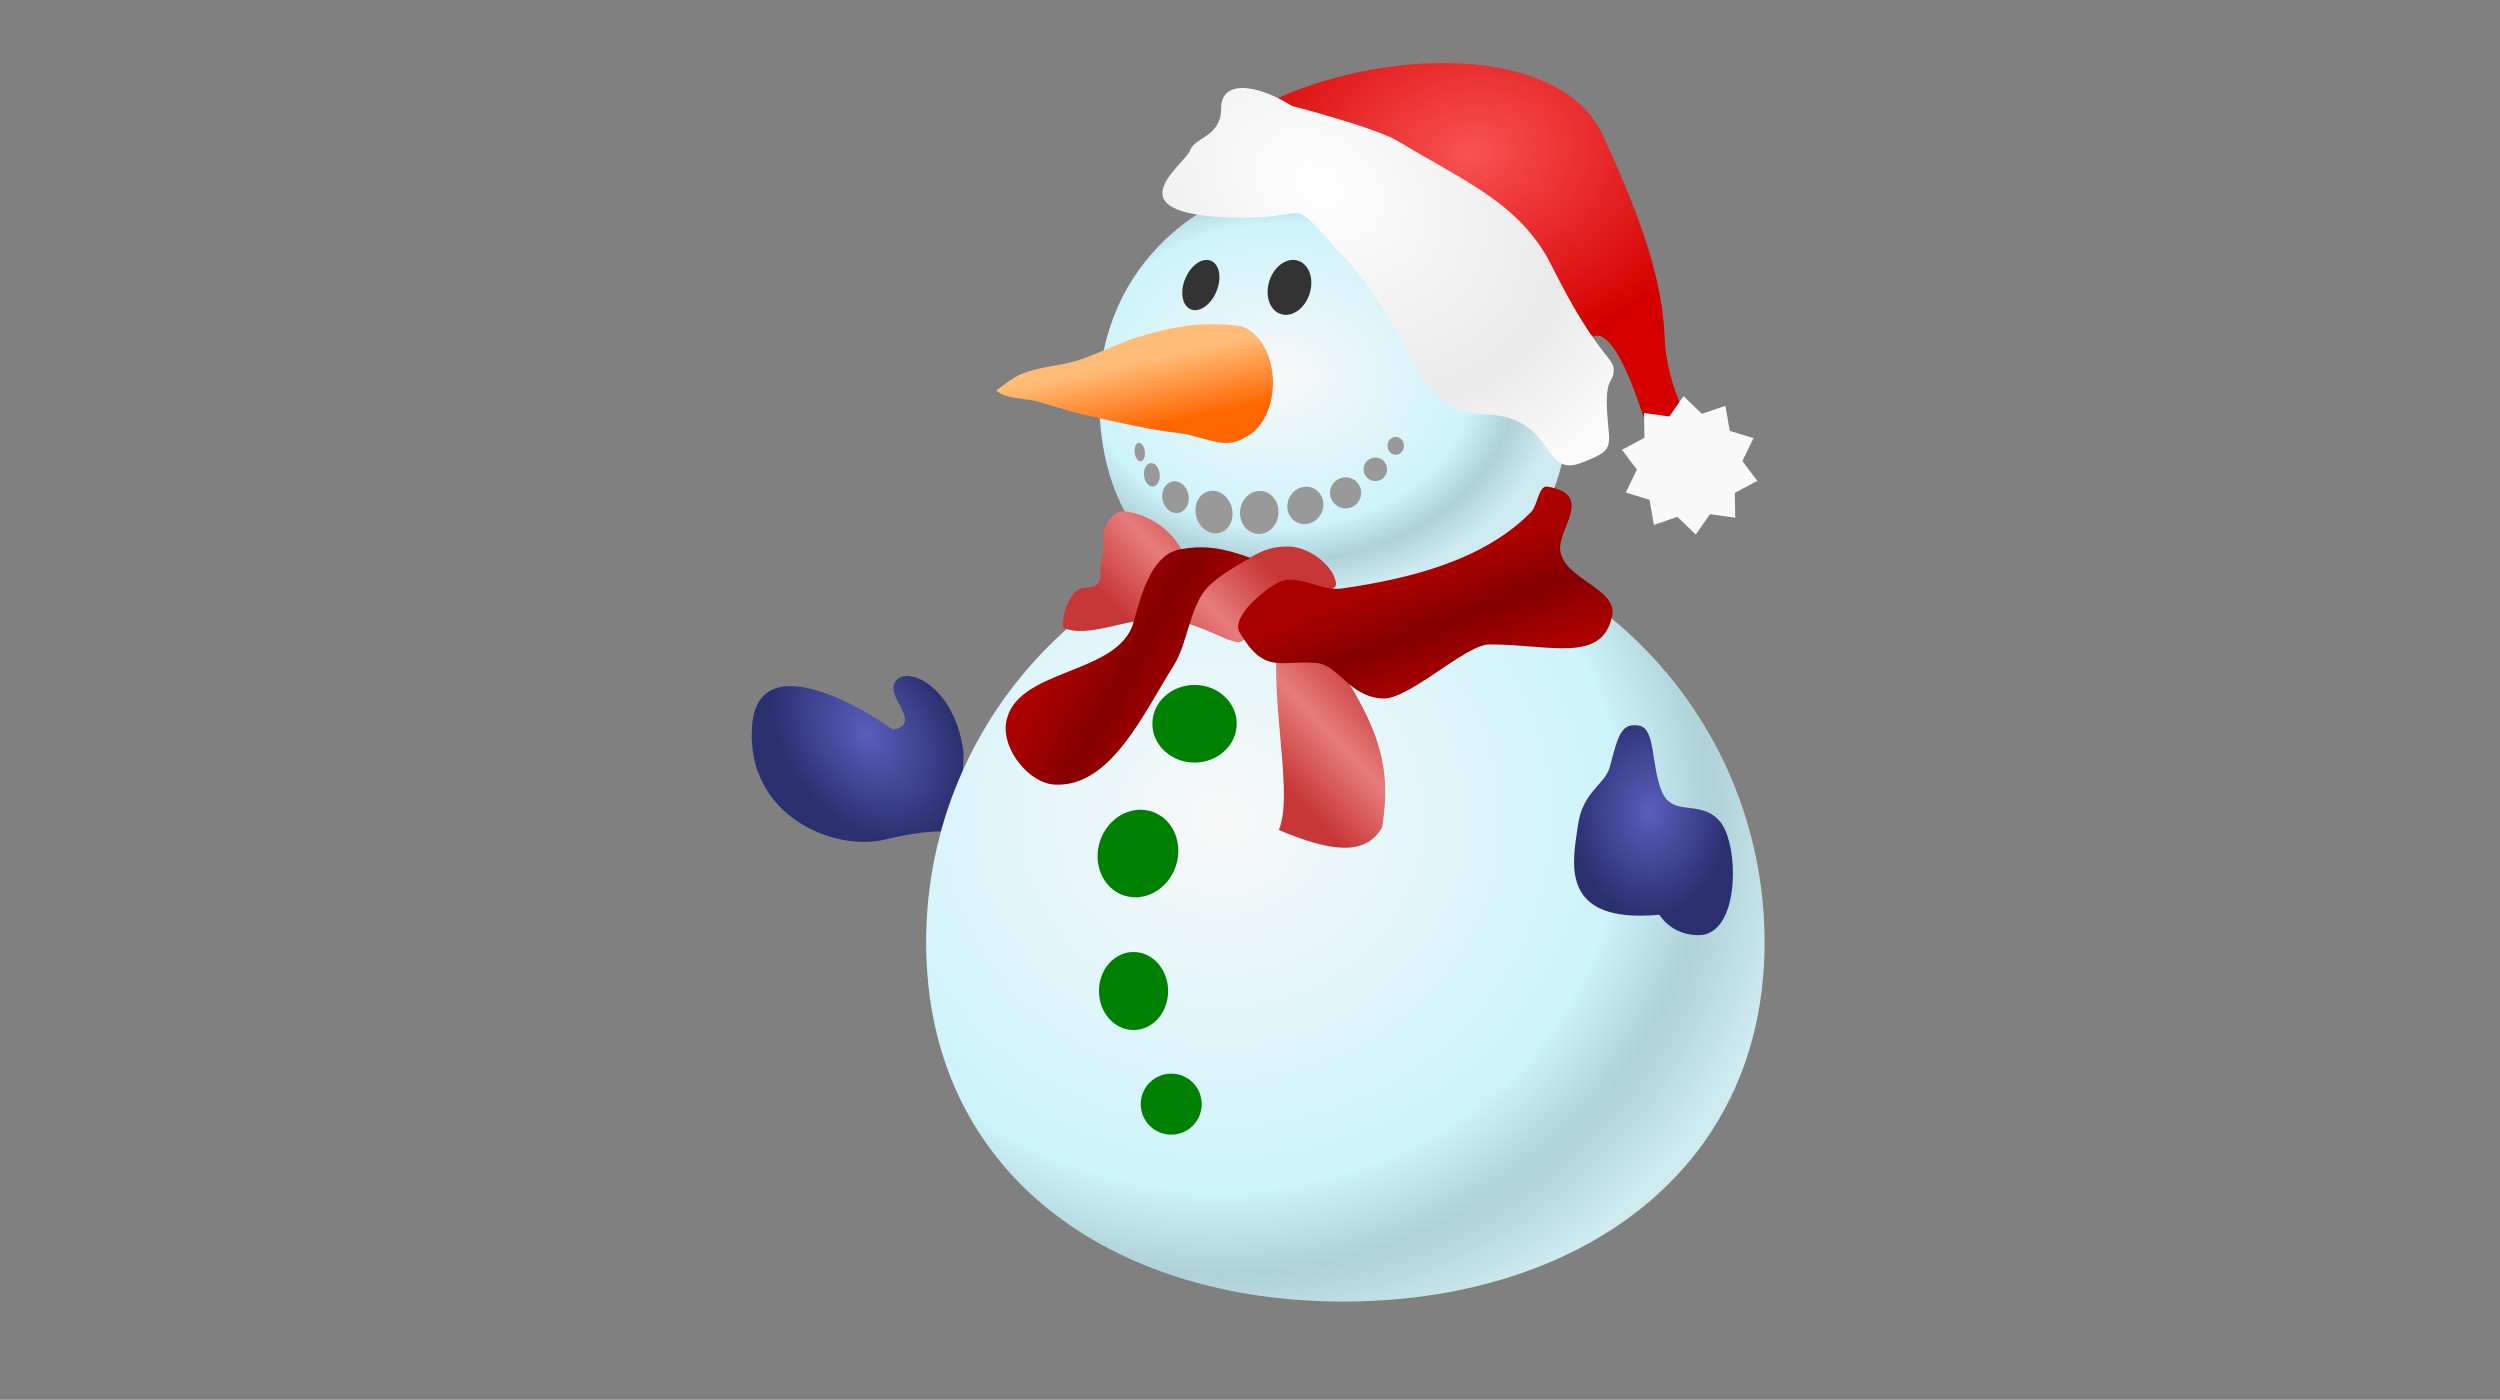 <?xml version="1.0" encoding="utf-8"?>
<!-- Generator: Adobe Illustrator 16.0.0, SVG Export Plug-In . SVG Version: 6.00 Build 0)  -->
<!DOCTYPE svg PUBLIC "-//W3C//DTD SVG 1.1//EN" "http://www.w3.org/Graphics/SVG/1.1/DTD/svg11.dtd">
<svg version="1.1" id="Layer_1" xmlns="http://www.w3.org/2000/svg" xmlns:xlink="http://www.w3.org/1999/xlink" x="0px" y="0px"
	 width="768px" height="430px" viewBox="0 0 768 430" enable-background="new 0 0 768 430" xml:space="preserve">
<rect x="0" y="0" width="768" height="430" fill="#808080" stroke="none"/>
<g transform="translate(-7.675,-6.68)">
	
		<radialGradient id="SVGID_1_" cx="229.439" cy="230.776" r="22.649" gradientTransform="matrix(0.936 1.276 0.907 -0.665 -150.008 92.918)" gradientUnits="userSpaceOnUse">
		<stop  offset="0" style="stop-color:#595FBC"/>
		<stop  offset="1" style="stop-color:#2B306F"/>
	</radialGradient>
	<path fill="url(#SVGID_1_)" d="M303.701,238.069c-2.41-19.755-16.245-26.615-20.477-22.646c-4.917,4.61,8.671,13.491-1.205,15.419
		c-13.009-9.154-42.02-24.674-43.365-0.481c-1.491,26.84,25.056,38.065,40.955,34.208c16.916-4.099,23.127-1.925,23.127-1.925
		L303.701,238.069z"/>
	
		<radialGradient id="SVGID_2_" cx="427.974" cy="-237.929" r="90.506" gradientTransform="matrix(1.967 -0.073 -0.068 -1.837 -474.89 -147.621)" gradientUnits="userSpaceOnUse">
		<stop  offset="0" style="stop-color:#F9F9F9"/>
		<stop  offset="0.685" style="stop-color:#CDF3FB"/>
		<stop  offset="0.842" style="stop-color:#AFD1D8"/>
		<stop  offset="1" style="stop-color:#CEEBF1"/>
	</radialGradient>
	<path fill="url(#SVGID_2_)" d="M549.755,296.136c0,71.126-58.34,110.385-129.467,110.385c-71.126,0-128.102-39.26-128.102-110.385
		c0-71.127,57.659-128.785,128.784-128.785S549.755,225.011,549.755,296.136z"/>
	
		<radialGradient id="SVGID_3_" cx="457.487" cy="-176.238" r="51.156" gradientTransform="matrix(1.682 0.019 0.015 -1.324 -365.764 -119.975)" gradientUnits="userSpaceOnUse">
		<stop  offset="0" style="stop-color:#F9F9F9"/>
		<stop  offset="0.685" style="stop-color:#CDF3FB"/>
		<stop  offset="0.842" style="stop-color:#AFD1D8"/>
		<stop  offset="1" style="stop-color:#CEEBF1"/>
	</radialGradient>
	<path fill="url(#SVGID_3_)" d="M489.792,128.511c0,39.89-21.777,64.128-72.229,64.733c-50.45,0.604-72.229-24.843-72.229-64.733
		c0-39.891,32.337-68.141,72.229-68.141C457.455,60.37,489.792,88.619,489.792,128.511z"/>
	
		<linearGradient id="SVGID_4_" gradientUnits="userSpaceOnUse" x1="206.977" y1="181.837" x2="210.031" y2="167.574" gradientTransform="matrix(1.437 0 0 -1.437 57.44 379.417)">
		<stop  offset="0" style="stop-color:#FFBC78"/>
		<stop  offset="1" style="stop-color:#FF6600"/>
	</linearGradient>
	<path fill="url(#SVGID_4_)" d="M388.999,106.847c-12.61-1.553-21.14,0.21-31.806,3.415c-5.238,1.573-13.497,5.658-18.742,7.217
		c-6.234,1.854-10.627,1.619-16.692,3.97c-1.747,0.677-3.314,1.575-8.051,5.208c3.092,2.763,8.732,2.207,12.77,3.391
		c8.598,2.521,10.883,3.429,19.645,5.301c8.316,1.778,15.459,3.444,23.907,4.423c7.422,0.858,13.822,5.377,20.09,1.314
		C401.737,135.512,401.806,111.778,388.999,106.847z"/>
	<path fill="#333333" d="M381.996,94.245c-0.975,4.257-4.192,7.712-7.188,7.717c-2.995,0.004-4.632-3.444-3.657-7.702
		c0.001-0.005,0.002-0.011,0.004-0.016c0.975-4.257,4.192-7.712,7.188-7.716c2.995-0.005,4.631,3.443,3.657,7.702
		C381.998,94.233,381.997,94.24,381.996,94.245z"/>
	<path fill="#333333" d="M410.423,94.967c-0.614,4.656-4.076,8.435-7.736,8.438c-3.66,0.003-6.129-3.769-5.516-8.426
		c0-0.003,0-0.007,0-0.013c0.613-4.656,4.076-8.435,7.736-8.438c3.658-0.003,6.131,3.769,5.518,8.426
		C410.425,94.959,410.423,94.962,410.423,94.967z"/>
	<path fill="#999999" d="M359.317,144.991c0.302,1.541-0.128,3.045-0.961,3.361c-0.833,0.316-1.754-0.677-2.057-2.218
		c-0.001-0.002-0.001-0.005-0.002-0.009c-0.303-1.54,0.128-3.044,0.961-3.36c0.834-0.316,1.754,0.679,2.058,2.218
		C359.316,144.985,359.317,144.988,359.317,144.991z"/>
	<path fill="#999999" d="M433.793,150.858c0,1.996-1.617,3.614-3.612,3.614s-3.614-1.618-3.614-3.614s1.619-3.614,3.614-3.614
		S433.793,148.862,433.793,150.858z"/>
	<path fill="#999999" d="M425.844,158.085c0,2.635-2.147,4.771-4.795,4.771c-2.648,0-4.797-2.137-4.797-4.771
		c0-2.636,2.148-4.771,4.797-4.771C423.697,153.313,425.844,155.449,425.844,158.085z"/>
	<path fill="#999999" d="M363.919,152.302c0.203,1.987-0.707,3.707-2.03,3.846c-1.324,0.139-2.561-1.359-2.762-3.345
		c-0.001-0.007-0.001-0.015-0.002-0.022c-0.203-1.985,0.707-3.708,2.03-3.845c1.323-0.138,2.56,1.36,2.762,3.344
		C363.917,152.287,363.918,152.295,363.919,152.302z"/>
	<path fill="#999999" d="M372.804,158.837c0.424,2.667-1.033,5.094-3.252,5.418c-2.221,0.326-4.365-1.573-4.789-4.241
		c-0.001-0.009-0.002-0.016-0.004-0.024c-0.423-2.667,1.033-5.092,3.253-5.418c2.221-0.326,4.365,1.573,4.789,4.24
		C372.801,158.821,372.802,158.83,372.804,158.837z"/>
	<path fill="#999999" d="M410.52,156.442c2.885,0.901,4.397,4.094,3.382,7.131c-1.018,3.039-4.182,4.772-7.066,3.871
		c-2.886-0.9-4.398-4.094-3.383-7.132C404.471,157.275,407.635,155.541,410.52,156.442L410.52,156.442z"/>
	<path fill="#999999" d="M438.96,143.628c0.003,1.522-1.122,2.762-2.512,2.764c-1.391,0.002-2.519-1.229-2.521-2.752
		c0-0.002,0-0.006,0-0.01c-0.003-1.523,1.122-2.76,2.511-2.763c1.391-0.003,2.52,1.229,2.522,2.752
		C438.96,143.621,438.96,143.625,438.96,143.628z"/>
	<path fill="#999999" d="M379.271,157.524c3.054-0.564,6.137,1.873,6.887,5.442c0.75,3.571-1.119,6.922-4.173,7.486
		c-0.003,0-0.005,0.001-0.008,0.002c-3.054,0.564-6.138-1.874-6.888-5.443c-0.749-3.571,1.12-6.921,4.173-7.486
		C379.264,157.525,379.268,157.524,379.271,157.524z"/>
	<path fill="#999999" d="M395.259,157.522c3.24,0.357,5.54,3.597,5.138,7.233c-0.403,3.636-3.358,6.294-6.598,5.935
		c-0.004,0-0.006,0-0.01-0.001c-3.24-0.358-5.54-3.597-5.137-7.233s3.356-6.294,6.598-5.936
		C395.253,157.52,395.256,157.522,395.259,157.522z"/>
	<path fill="#008000" d="M387.583,229.017c0,6.586-5.797,11.923-12.947,11.923c-7.15,0-12.946-5.337-12.946-11.923
		c0-6.587,5.796-11.924,12.946-11.924C381.786,217.093,387.583,222.43,387.583,229.017z"/>
	<path fill="#008000" d="M368.648,262.802c2.706,6.626-0.202,14.718-6.495,18.078c-6.292,3.357-13.587,0.71-16.293-5.915
		c-2.706-6.626,0.202-14.721,6.494-18.079C358.649,253.526,365.943,256.176,368.648,262.802z"/>
	<path fill="#008000" d="M366.522,311.124c0,6.621-4.757,11.986-10.624,11.986c-5.867,0-10.625-5.364-10.625-11.986
		c0-6.62,4.756-11.987,10.625-11.987C361.766,299.137,366.522,304.504,366.522,311.124z"/>
	<path fill="#008000" d="M376.847,345.874c0,5.172-4.193,9.367-9.366,9.367s-9.367-4.195-9.367-9.367
		c0-5.173,4.194-9.368,9.367-9.368S376.847,340.701,376.847,345.874z"/>
	
		<linearGradient id="SVGID_5_" gradientUnits="userSpaceOnUse" x1="224.179" y1="108.077" x2="245.674" y2="128.463" gradientTransform="matrix(1.437 0 0 -1.437 57.44 379.417)">
		<stop  offset="0" style="stop-color:#C83737"/>
		<stop  offset="0.5" style="stop-color:#E77C7C"/>
		<stop  offset="1" style="stop-color:#C83737"/>
	</linearGradient>
	<path fill="url(#SVGID_5_)" d="M400.529,261.657c15.275,6.449,26.542,8.348,31.729-0.81c3.311-19.701-2.243-31.326-11.969-47.357
		c-4.945-1.28-10.299-19.063-9.457-23.121s6.369-1.036,7.307-4.106c-0.308-5.413-8.036-11.583-14.567-11.687
		c-6.531-0.101-9.575,2.13-13.985,4.588c-5.607,3.125-14.869,6.163-17.663-0.888c-4.247-10.716-14.349-14.297-19.132-14.486
		c-0.319-0.013-0.602,0.031-0.894,0.085c-2.842,0.529-5.808,4.943-5.227,8.931c0.375,2.575-0.553,5.599-0.906,7.593
		c-0.497,2.813,1.479,6.398-4.682,6.921c-4.167-0.598-7.271,7.738-6.859,12.073c7.396,3.916,21.145-3.61,31.429-2.556
		c13.677,1.403,23.598,11.279,24.546,5.085c2.054-13.429,15.964-16.585,11.99-6.917C395.115,212.203,405.892,249.25,400.529,261.657
		L400.529,261.657z"/>
	
		<linearGradient id="SVGID_6_" gradientUnits="userSpaceOnUse" x1="195.171" y1="124.575" x2="220.048" y2="110.826" gradientTransform="matrix(1.437 0 0 -1.437 57.44 379.417)">
		<stop  offset="0" style="stop-color:#AA0000"/>
		<stop  offset="0.5" style="stop-color:#840000"/>
		<stop  offset="1" style="stop-color:#AA0000"/>
	</linearGradient>
	<path fill="url(#SVGID_6_)" d="M391.875,178.081c-9.339-3.439-15.129-3.869-21.682-2.651c-8.192,1.523-11.541,12.071-14.213,22.165
		c-4.459,16.84-36.745,14.082-39.269,31.319c-1.16,7.917,6.949,18.335,14.936,18.791c17.234,0.981,27.399-22.025,36.619-36.62
		c4.097-6.484,4.831-17.148,9.636-23.126C381.699,183.235,391.875,178.081,391.875,178.081L391.875,178.081z"/>
	
		<linearGradient id="SVGID_7_" gradientUnits="userSpaceOnUse" x1="266.666" y1="135.968" x2="275.106" y2="113.686" gradientTransform="matrix(1.437 0 0 -1.437 57.44 379.417)">
		<stop  offset="0" style="stop-color:#AA0000"/>
		<stop  offset="0.5" style="stop-color:#840000"/>
		<stop  offset="1" style="stop-color:#AA0000"/>
	</linearGradient>
	<path fill="url(#SVGID_7_)" d="M400.547,185.549c5.812-2.808,12.882,2.845,19.273,1.928c20.753-2.979,43.668-8.593,58.299-23.609
		c1.916-1.966,2.229-8.162,4.936-7.708c14.452,2.412,3.254,12.792,3.912,19.414c0.899,9.009,17.607,11.841,15.983,20.164
		c-2.922,14.978-19.375,8.818-37.849,8.917c-7.194,0.04-24.656,17.095-32.753,16.604c-10.412-0.63-13.338-10.296-20.239-10.895
		c-11.31-0.978-15.887,3.682-23.608-9.396C385.784,196.365,395.734,187.874,400.547,185.549z"/>
	
		<radialGradient id="SVGID_8_" cx="380.083" cy="450.666" r="46.935" gradientTransform="matrix(0.249 1.324 1.77 -0.333 -433.111 -299.288)" gradientUnits="userSpaceOnUse">
		<stop  offset="0" style="stop-color:#F95252"/>
		<stop  offset="1" style="stop-color:#D40000"/>
	</radialGradient>
	<path fill="url(#SVGID_8_)" d="M396.44,38.565c36.115-17.715,90.627-18.398,103.572,9.54
		c12.947,27.937,18.397,45.654,19.079,62.689c0.72,17.975,12.267,34.069,12.267,34.069l-8.177,4.769c0,0-4.77,2.727-11.584-17.716
		c-8.845-26.536-14.31-21.805-14.31-21.805"/>
	<path fill="#F9F9F9" d="M540.745,165.722l-7.76-1.082l-4.373,6.246l-5.641-5.436l-7.21,2.482l-1.365-7.713l-7.292-2.229
		l3.428-7.044l-4.591-6.089l6.914-3.685l-0.134-7.625l7.759,1.083l4.373-6.248l5.642,5.437l7.21-2.483l1.366,7.714l7.292,2.229
		l-3.429,7.045l4.59,6.09l-6.913,3.685L540.745,165.722z"/>
	
		<radialGradient id="SVGID_9_" cx="259.575" cy="315.358" r="48.237" gradientTransform="matrix(2.152 1.387 1.006 -1.561 -463.006 195.915)" gradientUnits="userSpaceOnUse">
		<stop  offset="0" style="stop-color:#FFFFFF"/>
		<stop  offset="0.654" style="stop-color:#EAEAEA"/>
		<stop  offset="1" style="stop-color:#FFFFFF"/>
	</radialGradient>
	<path fill="url(#SVGID_9_)" d="M404.617,39.247c-10.901-6.814-21.804-8.177-21.804,0.682s-8.178,8.858-9.54,12.947
		c-1.364,4.088-23.168,18.398,8.859,20.442c32.025,2.044,18.399-9.539,39.522,13.628c21.123,23.168,20.441,46.335,42.246,47.016
		s17.196,19.53,29.301,14.991c10.901-4.089,8.858-4.77,8.176-15.672c-0.681-10.902,2.044-8.858,2.044-12.947
		c0-4.087-5.125-4.116-19.079-32.025c-9.54-19.08-26.609-25.781-47.016-38.159C430.213,45.836,404.617,39.247,404.617,39.247z"/>
	
		<radialGradient id="SVGID_10_" cx="318.124" cy="125.278" r="16.975" gradientTransform="matrix(1.437 0 0 -1.9 57.44 493.93)" gradientUnits="userSpaceOnUse">
		<stop  offset="0" style="stop-color:#595FBC"/>
		<stop  offset="1" style="stop-color:#2B306F"/>
	</radialGradient>
	<path fill="url(#SVGID_10_)" d="M525.422,263.598c0,0-7.552-1.68-10.202,7.233c-2.649,8.913,0.731,22.704,13.974,23.127
		c13.241,0.426,12.88-28.216,6.723-35.091c-6.156-6.876-14.475-0.904-17.805-9.237c-3.331-8.333-1.78-19.288-7.046-20.065
		c-5.264-0.777-6.267,2.764-8.789,12.528c-1.481,5.734-8.446,7.607-9.88,18.257c-1.436,10.649-6.388,30.236,24.99,27.347"/>
</g>
</svg>
